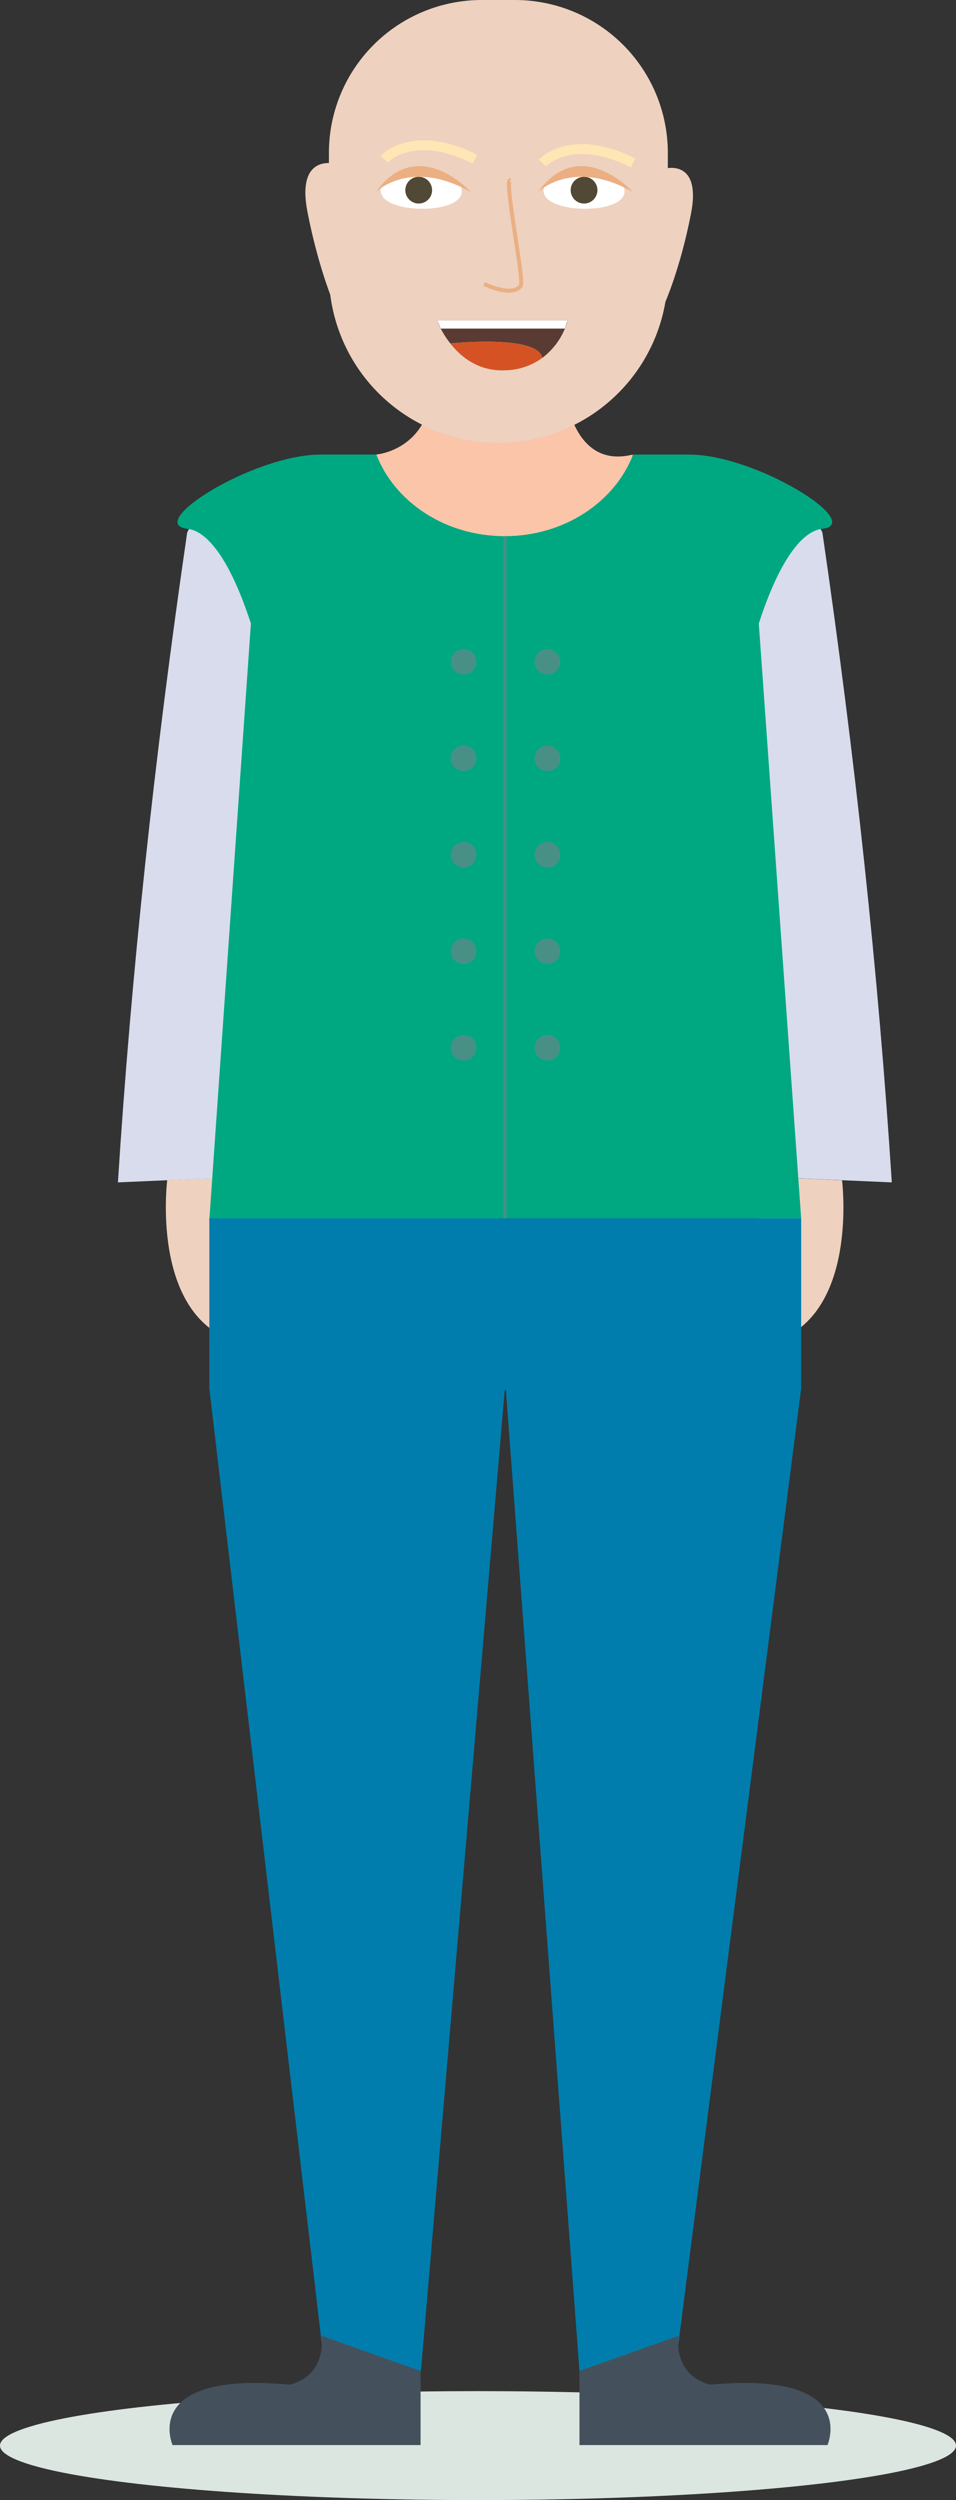 <svg xmlns="http://www.w3.org/2000/svg" viewBox="0 0 277.84 726.53"><rect x="0" y="0" width="277.84" height="726.53" fill="#333333" stroke="none"/><defs><style>.cls-1{fill:#dce6e0;}.cls-13,.cls-14,.cls-2{fill:#eed1bf;}.cls-3{fill:#fbc5aa;}.cls-4{fill:#d8dcec;}.cls-5,.cls-6{fill:#00a881;}.cls-6{stroke:#489086;stroke-width:0.95px;}.cls-13,.cls-14,.cls-6{stroke-miterlimit:10;}.cls-7{fill:#007dac;}.cls-8{fill:#44515c;}.cls-9{fill:#489086;}.cls-10{fill:#fff;}.cls-11{fill:#514835;}.cls-12{fill:#ebaf82;}.cls-13{stroke:#ebaf82;stroke-width:1.15px;}.cls-14{stroke:#ffe6b4;stroke-width:2.89px;}.cls-15{fill:#5a3b34;}.cls-16{fill:#d55225;}</style></defs><g id="Layer_2" data-name="Layer 2"><g id="Avatar"><ellipse class="cls-1" cx="138.92" cy="710.69" rx="138.92" ry="15.83"/><path class="cls-2" d="M48.6,342.94s-5.53,43.56,24.32,47.93v-49Z"/><path class="cls-2" d="M244.72,343s5.53,43.56-24.32,47.93v-49Z"/><path class="cls-3" d="M109.27,132.1s15.63-1.17,16.35-20H164s1.58,24.55,19.88,20l-1.66,14.1-37.39,14.89-32.47-8.71-7.92-15.76Z"/><path class="cls-4" d="M259.18,343.6l-48.77-2.13v-157s11.28-65,28.6-29.73Q253.41,253.5,259.18,343.6Z"/><path class="cls-4" d="M34.27,343.6,83,341.47v-157s-11.28-65-28.6-29.73Q40,253.5,34.27,343.6Z"/><path class="cls-5" d="M200.25,132.1H184c-5.33,13.79-20,23.71-37.3,23.71s-32-9.92-37.31-23.71H93.2c-19.65,0-51.49,20.13-38.64,21.59C60,154.3,66.68,162,72.92,181.2L60.84,354.5l85.89-.44h86.11L220.53,181.2c6.24-19.25,12.94-26.9,18.36-27.51C251.74,152.23,219.9,132.1,200.25,132.1Z"/><line class="cls-6" x1="146.73" y1="354.06" x2="146.73" y2="155.81"/><rect class="cls-7" x="60.84" y="354.06" width="172" height="49.8"/><polygon class="cls-7" points="146.73 403.5 122.34 688.99 94.45 688.99 60.84 403.5 146.73 403.5"/><polygon class="cls-7" points="232.84 403.5 196.14 688.99 168.41 688.99 146.99 403.5 232.84 403.5"/><path class="cls-8" d="M168.41,689v21.54h72.08s9.51-21.59-34-17.55c0,0-10.59-1.88-9.28-14.22"/><path class="cls-8" d="M122.23,689v21.54H50.15s-9.51-21.59,34-17.55c0,0,10.59-1.88,9.27-14.22"/><circle class="cls-9" cx="159.1" cy="192.3" r="3.72"/><circle class="cls-9" cx="134.74" cy="192.3" r="3.72"/><circle class="cls-9" cx="159.1" cy="220.35" r="3.72"/><circle class="cls-9" cx="134.74" cy="220.35" r="3.72"/><circle class="cls-9" cx="159.1" cy="248.39" r="3.72"/><circle class="cls-9" cx="134.74" cy="248.39" r="3.72"/><circle class="cls-9" cx="159.1" cy="276.43" r="3.72"/><circle class="cls-9" cx="134.74" cy="276.43" r="3.72"/><circle class="cls-9" cx="159.1" cy="304.47" r="3.72"/><circle class="cls-9" cx="134.74" cy="304.47" r="3.72"/><path class="cls-2" d="M97.51,47.61s-11.5-3.22-8.15,14,8.15,27.87,8.15,27.87Z"/><path class="cls-2" d="M140,0h9.66a44.43,44.43,0,0,1,44.43,44.43v35a49.26,49.26,0,0,1-49.26,49.26h0A49.26,49.26,0,0,1,95.59,79.41v-35A44.43,44.43,0,0,1,140,0Z"/><path class="cls-10" d="M134.2,55.68c.09-7.57-23.45-7.86-23.54-.28C110.57,62.24,134.11,62.52,134.2,55.68Z"/><path class="cls-10" d="M181.51,55.68c.09-7.57-23.45-7.86-23.54-.28C157.89,62.24,181.43,62.52,181.51,55.68Z"/><circle class="cls-11" cx="121.69" cy="55.26" r="3.89"/><circle class="cls-11" cx="169.74" cy="55.26" r="3.89"/><path class="cls-12" d="M109.19,55.84s10-10.05,27.7,0C136.89,55.84,121.5,38.82,109.19,55.84Z"/><path class="cls-12" d="M156.33,55.84s10-10.05,27.69,0C184,55.84,168.63,38.82,156.33,55.84Z"/><path class="cls-13" d="M140.69,82.51s8,4,10.64.58c1.14-1.49-5-31.36-3-30.73"/><path class="cls-14" d="M111.64,46.27s8.33-9.13,26.4,0"/><path class="cls-14" d="M157.62,47.37s8.33-9.12,26.4,0"/><path class="cls-2" d="M193.23,49s10.72-3,7.6,13.06-7.6,26-7.6,26Z"/><path class="cls-15" d="M165,93.1A20.56,20.56,0,0,1,157.62,104c-1.38-6.86-26.65-4.2-26.73-4.19A26.46,26.46,0,0,1,127,93.1Z"/><path class="cls-16" d="M157.62,104h0a19,19,0,0,1-10.44,3.6c-7.92.47-13.15-3.77-16.29-7.79C131,99.81,156.24,97.15,157.62,104Z"/><polygon class="cls-15" points="130.89 99.82 130.89 99.82 130.89 99.82 130.89 99.82"/><polygon class="cls-10" points="127.03 93.1 128.11 95.49 164.16 95.49 164.97 93.1 127.03 93.1"/></g></g></svg>